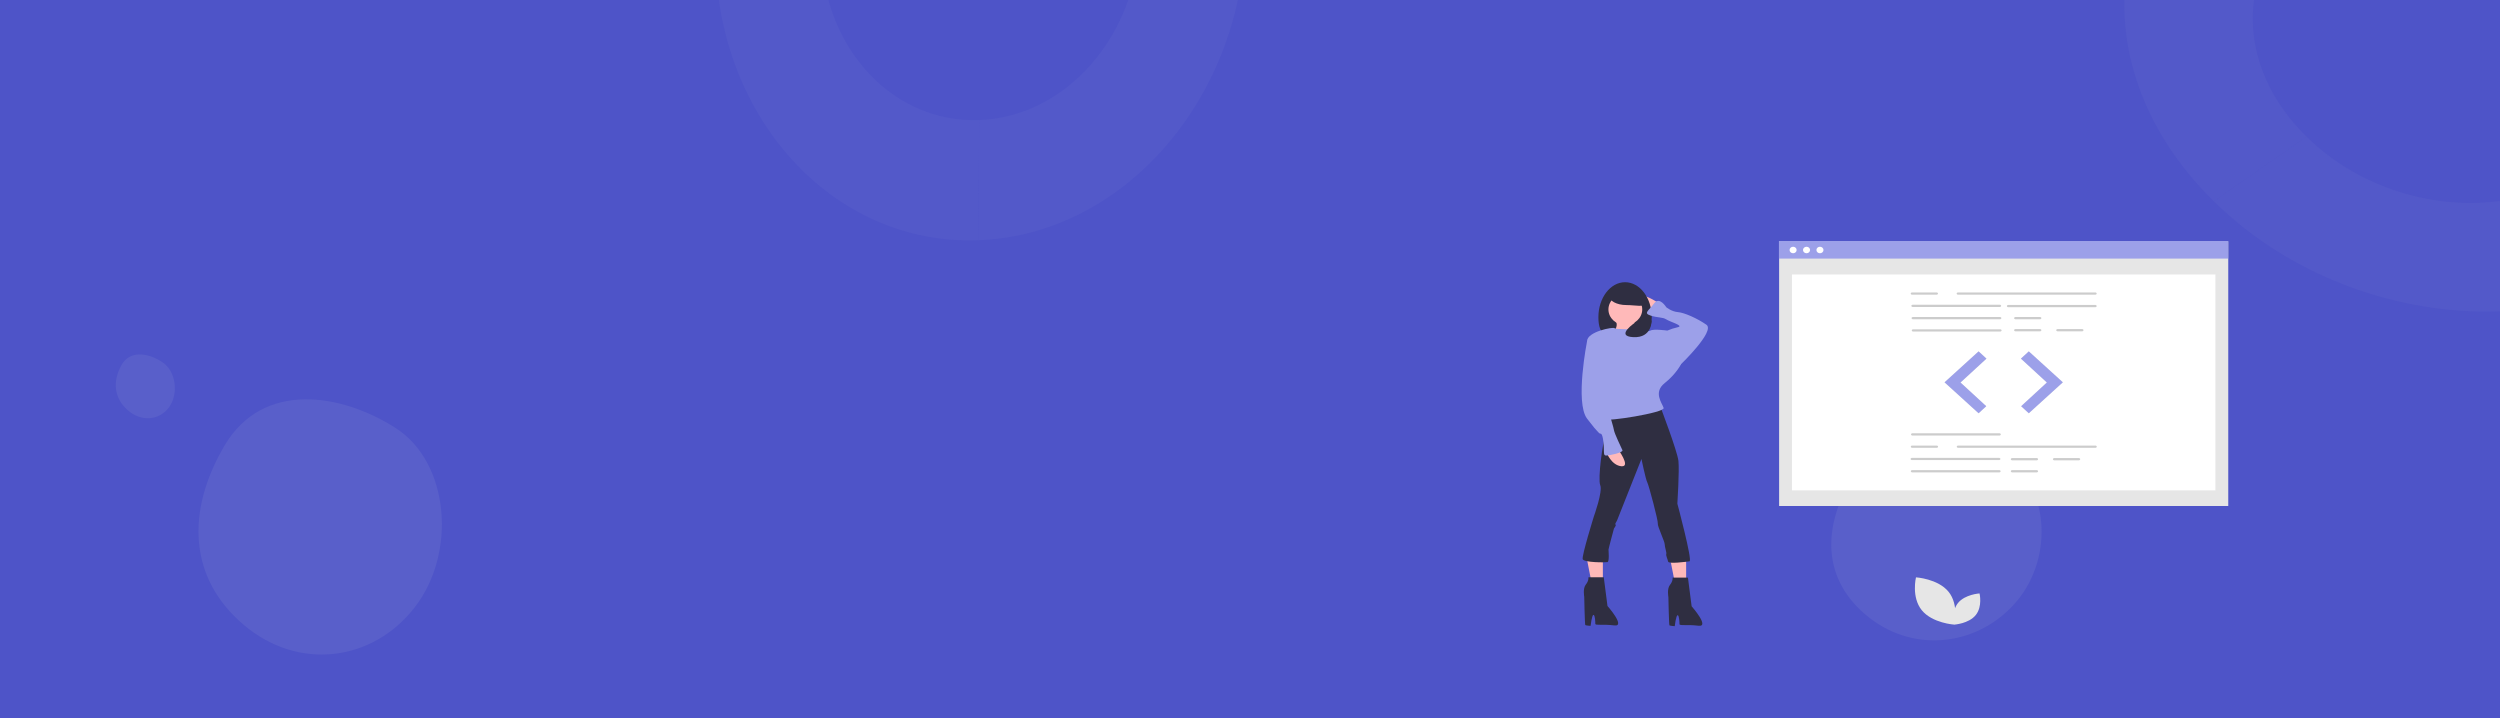 <svg width="1058" height="304" viewBox="0 0 1058 304" fill="none" xmlns="http://www.w3.org/2000/svg">
<rect x="0" y="0" width="1058" height="304" fill="#808080" stroke="none"/>
<g clip-path="url(#clip0)">
<path d="M52.612 161.775C57.101 164.293 62.955 163.93 66.131 161.213C69.308 158.496 68.469 153.823 64.115 151.937C59.76 150.051 53.47 149.194 50.595 152.5C47.721 155.805 48.123 159.258 52.612 161.775Z" fill="#00D3AE"/>
<path d="M1157.53 0H-22.893V405.333H1157.53V0Z" fill="#4E54C8"/>
<path d="M103.109 264.404C126.387 284.15 157.798 279.94 175.569 256.952C193.34 233.965 190.204 195.744 167.463 181.159C144.721 166.576 111.329 160.851 95.002 188.612C78.676 216.372 79.831 244.659 103.109 264.404Z" fill="#595FCA"/>
<path d="M53.985 173.53C59.806 178.678 67.396 177.935 71.515 172.379C75.633 166.823 74.546 157.267 68.9 153.409C63.254 149.552 55.097 147.8 51.37 154.56C47.643 161.32 48.165 168.381 53.985 173.53Z" fill="#595FCA"/>
<path d="M1041.11 318.268C938.073 382.627 941.619 394.369 962.276 410.233C982.935 426.098 1009.54 414.579 1097.91 355.818C1186.29 297.057 1183.09 295.896 1173 270.945C1137.54 257.91 1144.14 253.908 1041.11 318.268Z" fill="white" fill-opacity="0.06"/>
<path d="M790.953 261.309C810.778 276.898 837.961 273.055 853.63 254.266C869.298 235.478 867.127 204.705 847.693 193.271C828.259 181.837 799.505 177.698 785.017 200.314C770.528 222.929 771.128 245.72 790.953 261.309Z" fill="#595FCA"/>
<path d="M414.386 50.787C414.338 50.789 414.29 50.792 414.242 50.795C382.837 51.939 356.638 28.45 349.5 -4.324C347.304 -14.407 340.092 -22.772 330.85 -22.439L302.774 -21.412C302.266 48.809 352.007 103.906 413.874 101.654C413.922 101.651 413.971 101.649 414.019 101.646L414.386 50.787Z" fill="#5359C9"/>
<path d="M414.385 50.788C414.433 50.785 414.485 50.787 414.533 50.785C445.938 49.64 472.488 24.23 480.1 -9.085C482.443 -19.334 489.782 -28.23 499.019 -28.568L527.099 -29.59C526.595 40.635 476.029 99.387 414.166 101.643C414.118 101.646 414.065 101.644 414.017 101.647L414.385 50.788Z" fill="#5359C9"/>
<path opacity="0.5" d="M976.137 57.84C976.096 57.8 976.055 57.76 976.014 57.719C949.672 31.819 946.412 -3.084 965.718 -26.942C971.657 -34.281 972.215 -44.925 964.465 -52.545L940.912 -75.703C886.734 -37.93 884.882 34.053 936.775 85.077C936.816 85.117 936.857 85.157 936.898 85.197L976.137 57.84Z" fill="#595FCA"/>
<path opacity="0.5" d="M976.138 57.84C976.179 57.88 976.22 57.921 976.261 57.961C1002.6 83.862 1043.59 92.463 1075.27 80.773C1085.02 77.177 1097.78 78.534 1105.53 86.154L1129.08 109.311C1074.9 147.084 988.915 136.342 937.021 85.319C936.98 85.278 936.939 85.238 936.899 85.198L976.138 57.84Z" fill="#595FCA"/>
<g clip-path="url(#clip1)">
<path d="M943 102.099H752.924V214.148H943V102.099Z" fill="#E6E6E6"/>
<path d="M937.565 116.153H758.359V207.519H937.565V116.153Z" fill="white"/>
<path d="M942.918 102H752.842V109.433H942.918V102Z" fill="#9CA0E9"/>
<path d="M758.842 107.178C759.669 107.178 760.339 106.561 760.339 105.8C760.339 105.039 759.669 104.422 758.842 104.422C758.016 104.422 757.346 105.039 757.346 105.8C757.346 106.561 758.016 107.178 758.842 107.178Z" fill="white"/>
<path d="M764.526 107.178C765.353 107.178 766.023 106.561 766.023 105.8C766.023 105.039 765.353 104.422 764.526 104.422C763.699 104.422 763.029 105.039 763.029 105.8C763.029 106.561 763.699 107.178 764.526 107.178Z" fill="white"/>
<path d="M770.206 107.178C771.032 107.178 771.702 106.561 771.702 105.8C771.702 105.039 771.032 104.422 770.206 104.422C769.379 104.422 768.709 105.039 768.709 105.8C768.709 106.561 769.379 107.178 770.206 107.178Z" fill="white"/>
<path d="M886.858 124.711H828.515C828.39 124.696 828.276 124.639 828.193 124.552C828.11 124.465 828.064 124.354 828.064 124.238C828.064 124.123 828.11 124.011 828.193 123.924C828.276 123.837 828.39 123.781 828.515 123.766H886.858C886.983 123.781 887.097 123.837 887.18 123.924C887.263 124.011 887.308 124.123 887.308 124.238C887.308 124.354 887.263 124.465 887.18 124.552C887.097 124.639 886.983 124.696 886.858 124.711V124.711Z" fill="#CCCCCC"/>
<path d="M846.432 129.909H809.337C809.212 129.893 809.098 129.837 809.015 129.75C808.932 129.663 808.887 129.552 808.887 129.436C808.887 129.32 808.932 129.209 809.015 129.122C809.098 129.035 809.212 128.978 809.337 128.963H846.432C846.556 128.978 846.671 129.035 846.754 129.122C846.836 129.209 846.882 129.32 846.882 129.436C846.882 129.552 846.836 129.663 846.754 129.75C846.671 129.837 846.556 129.893 846.432 129.909V129.909Z" fill="#CCCCCC"/>
<path d="M886.858 130.003H849.763C849.638 129.988 849.524 129.932 849.441 129.845C849.358 129.758 849.312 129.646 849.312 129.531C849.312 129.415 849.358 129.303 849.441 129.216C849.524 129.129 849.638 129.073 849.763 129.058H886.858C886.982 129.073 887.097 129.129 887.179 129.216C887.262 129.303 887.308 129.415 887.308 129.531C887.308 129.646 887.262 129.758 887.179 129.845C887.097 129.932 886.982 129.988 886.858 130.003H886.858Z" fill="#CCCCCC"/>
<path d="M846.522 135.107H809.427C809.302 135.092 809.188 135.035 809.105 134.948C809.022 134.861 808.977 134.75 808.977 134.634C808.977 134.519 809.022 134.407 809.105 134.32C809.188 134.233 809.302 134.177 809.427 134.162H846.522C846.646 134.177 846.761 134.233 846.843 134.32C846.926 134.407 846.972 134.519 846.972 134.634C846.972 134.75 846.926 134.861 846.843 134.948C846.761 135.035 846.646 135.092 846.522 135.107V135.107Z" fill="#CCCCCC"/>
<path d="M846.612 140.305H809.517C809.392 140.29 809.278 140.234 809.195 140.147C809.112 140.06 809.066 139.948 809.066 139.832C809.066 139.717 809.112 139.605 809.195 139.518C809.278 139.431 809.392 139.375 809.517 139.36H846.612C846.736 139.375 846.85 139.431 846.933 139.518C847.016 139.605 847.062 139.717 847.062 139.832C847.062 139.948 847.016 140.06 846.933 140.147C846.85 140.234 846.736 140.29 846.612 140.305V140.305Z" fill="#CCCCCC"/>
<path d="M863.449 135.107H852.825C852.701 135.092 852.586 135.035 852.503 134.948C852.421 134.861 852.375 134.75 852.375 134.634C852.375 134.519 852.421 134.407 852.503 134.32C852.586 134.233 852.701 134.177 852.825 134.162H863.449C863.574 134.177 863.688 134.233 863.771 134.32C863.854 134.407 863.9 134.519 863.9 134.634C863.9 134.75 863.854 134.861 863.771 134.948C863.688 135.035 863.574 135.092 863.449 135.107V135.107Z" fill="#CCCCCC"/>
<path d="M863.449 140.21H852.825C852.701 140.195 852.586 140.139 852.503 140.052C852.421 139.965 852.375 139.853 852.375 139.738C852.375 139.622 852.421 139.51 852.503 139.423C852.586 139.337 852.701 139.28 852.825 139.265H863.449C863.574 139.28 863.688 139.337 863.771 139.423C863.854 139.51 863.9 139.622 863.9 139.738C863.9 139.853 863.854 139.965 863.771 140.052C863.688 140.139 863.574 140.195 863.449 140.21V140.21Z" fill="#CCCCCC"/>
<path d="M881.276 140.21H870.651C870.527 140.195 870.412 140.139 870.33 140.052C870.247 139.965 870.201 139.853 870.201 139.738C870.201 139.622 870.247 139.51 870.33 139.423C870.412 139.337 870.527 139.28 870.651 139.265H881.276C881.4 139.28 881.515 139.337 881.597 139.423C881.68 139.51 881.726 139.622 881.726 139.738C881.726 139.853 881.68 139.965 881.597 140.052C881.515 140.139 881.4 140.195 881.276 140.21V140.21Z" fill="#CCCCCC"/>
<path d="M819.692 124.711H809.067C808.943 124.696 808.828 124.639 808.746 124.552C808.663 124.465 808.617 124.354 808.617 124.238C808.617 124.123 808.663 124.011 808.746 123.924C808.828 123.837 808.943 123.781 809.067 123.766H819.692C819.816 123.781 819.931 123.837 820.013 123.924C820.096 124.011 820.142 124.123 820.142 124.238C820.142 124.354 820.096 124.465 820.013 124.552C819.931 124.639 819.816 124.696 819.692 124.711Z" fill="#CCCCCC"/>
<path d="M846.295 184.312H809.2C809.076 184.297 808.961 184.241 808.878 184.154C808.796 184.067 808.75 183.955 808.75 183.84C808.75 183.724 808.796 183.612 808.878 183.525C808.961 183.439 809.076 183.382 809.2 183.367H846.295C846.42 183.382 846.534 183.439 846.617 183.525C846.7 183.612 846.745 183.724 846.745 183.84C846.745 183.955 846.7 184.067 846.617 184.154C846.534 184.241 846.42 184.297 846.295 184.312H846.295Z" fill="#CCCCCC"/>
<path d="M846.117 194.709H809.022C808.898 194.694 808.784 194.637 808.701 194.55C808.618 194.464 808.572 194.352 808.572 194.236C808.572 194.121 808.618 194.009 808.701 193.922C808.784 193.835 808.898 193.779 809.022 193.764H846.117C846.242 193.779 846.356 193.835 846.439 193.922C846.522 194.009 846.568 194.121 846.568 194.236C846.568 194.352 846.522 194.464 846.439 194.55C846.356 194.637 846.242 194.694 846.117 194.709H846.117Z" fill="#CCCCCC"/>
<path d="M846.205 199.907H809.11C808.986 199.891 808.871 199.835 808.789 199.748C808.706 199.661 808.66 199.55 808.66 199.434C808.66 199.318 808.706 199.207 808.789 199.12C808.871 199.033 808.986 198.977 809.11 198.961H846.205C846.33 198.977 846.444 199.033 846.527 199.12C846.61 199.207 846.655 199.318 846.655 199.434C846.655 199.55 846.61 199.661 846.527 199.748C846.444 199.835 846.33 199.891 846.205 199.907H846.205Z" fill="#CCCCCC"/>
<path d="M862.053 194.803H851.429C851.304 194.788 851.19 194.732 851.107 194.645C851.024 194.558 850.979 194.446 850.979 194.33C850.979 194.215 851.024 194.103 851.107 194.016C851.19 193.929 851.304 193.873 851.429 193.858H862.053C862.178 193.873 862.292 193.929 862.375 194.016C862.457 194.103 862.503 194.215 862.503 194.33C862.503 194.446 862.457 194.558 862.375 194.645C862.292 194.732 862.178 194.788 862.053 194.803V194.803Z" fill="#CCCCCC"/>
<path d="M862.053 199.907H851.429C851.304 199.891 851.19 199.835 851.107 199.748C851.024 199.661 850.979 199.55 850.979 199.434C850.979 199.318 851.024 199.207 851.107 199.12C851.19 199.033 851.304 198.977 851.429 198.961H862.053C862.178 198.977 862.292 199.033 862.375 199.12C862.457 199.207 862.503 199.318 862.503 199.434C862.503 199.55 862.457 199.661 862.375 199.748C862.292 199.835 862.178 199.891 862.053 199.907V199.907Z" fill="#CCCCCC"/>
<path d="M879.881 194.803H869.257C869.132 194.788 869.018 194.732 868.935 194.645C868.852 194.558 868.807 194.446 868.807 194.33C868.807 194.215 868.852 194.103 868.935 194.016C869.018 193.929 869.132 193.873 869.257 193.858H879.881C880.006 193.873 880.12 193.929 880.203 194.016C880.286 194.103 880.331 194.215 880.331 194.33C880.331 194.446 880.286 194.558 880.203 194.645C880.12 194.732 880.006 194.788 879.881 194.803V194.803Z" fill="#CCCCCC"/>
<path d="M886.901 189.511H828.558C828.433 189.495 828.319 189.439 828.236 189.352C828.153 189.265 828.107 189.154 828.107 189.038C828.107 188.922 828.153 188.811 828.236 188.724C828.319 188.637 828.433 188.581 828.558 188.565H886.901C887.026 188.581 887.14 188.637 887.223 188.724C887.306 188.811 887.351 188.922 887.351 189.038C887.351 189.154 887.306 189.265 887.223 189.352C887.14 189.439 887.026 189.495 886.901 189.511V189.511Z" fill="#CCCCCC"/>
<path d="M819.735 189.511H809.11C808.986 189.495 808.871 189.439 808.789 189.352C808.706 189.265 808.66 189.154 808.66 189.038C808.66 188.922 808.706 188.811 808.789 188.724C808.871 188.637 808.986 188.581 809.11 188.565H819.735C819.859 188.581 819.973 188.637 820.056 188.724C820.139 188.811 820.185 188.922 820.185 189.038C820.185 189.154 820.139 189.265 820.056 189.352C819.973 189.439 819.859 189.495 819.735 189.511V189.511Z" fill="#CCCCCC"/>
<path d="M837.338 148.702L822.932 161.796L837.338 174.89L840.579 171.906L829.684 161.879L840.669 151.768L837.338 148.702Z" fill="#E6E6E6"/>
<path d="M858.585 148.702L872.991 161.796L858.585 174.89L855.344 171.906L866.238 161.879L855.254 151.768L858.585 148.702Z" fill="#E6E6E6"/>
<path d="M837.338 148.702L822.932 161.796L837.338 174.89L840.579 171.906L829.684 161.879L840.669 151.768L837.338 148.702Z" fill="#9CA0E9"/>
<path d="M858.585 148.702L872.991 161.796L858.585 174.89L855.344 171.906L866.238 161.879L855.254 151.768L858.585 148.702Z" fill="#9CA0E9"/>
<path d="M813.29 258.235C817.772 263.76 827.077 264.342 827.077 264.342C827.077 264.342 829.114 255.965 824.632 250.439C820.149 244.914 810.845 244.333 810.845 244.333C810.845 244.333 808.808 252.709 813.29 258.235Z" fill="#E6E6E6"/>
<path d="M836.123 260.312C833.165 263.958 827.025 264.342 827.025 264.342C827.025 264.342 825.681 258.814 828.639 255.168C831.597 251.522 837.737 251.138 837.737 251.138C837.737 251.138 839.081 256.666 836.123 260.312Z" fill="#E6E6E6"/>
<path d="M713.574 233.902V248.245H709.122L706.154 233.219L713.574 233.902Z" fill="#FFB9B9"/>
<path d="M678.33 233.902V248.245H673.878L670.91 233.219L678.33 233.902Z" fill="#FFB9B9"/>
<path d="M701.815 128.175C701.815 128.175 694.661 123.442 693.767 125.706C692.873 127.969 699.133 132.085 699.133 132.085L701.815 128.175Z" fill="#FFB9B9"/>
<path d="M676.441 134.246C676.441 142.428 680.269 142.683 686.504 142.683C692.739 142.683 699.021 142.428 699.021 134.246C699.021 126.063 693.967 119.43 687.731 119.43C681.496 119.43 676.441 126.063 676.441 134.246Z" fill="#2F2E41"/>
<path d="M691.756 134.143C691.756 134.143 690.861 140.316 695.109 140.728C699.357 141.139 681.248 142.374 681.248 142.374C681.248 142.374 685.943 138.464 683.484 135.377C681.024 132.291 691.756 134.143 691.756 134.143Z" fill="#FFB9B9"/>
<path d="M714.334 244.44L715.899 256.581C715.899 256.581 723.724 265.429 718.805 264.812C713.887 264.195 710.757 264.943 710.757 264.12C710.757 263.297 710.641 260.356 709.971 260.356C709.3 260.356 708.745 265 708.745 265C708.745 265 706.733 264.86 706.509 264.654C706.286 264.448 706.062 252.671 706.062 252.671C706.062 252.671 705.392 249.173 706.733 247.527C708.074 245.88 707.851 244.44 707.851 244.44L714.334 244.44Z" fill="#2F2E41"/>
<path d="M678.719 244.306L680.284 256.447C680.284 256.447 688.108 265.296 683.19 264.678C678.272 264.061 675.142 264.809 675.142 263.986C675.142 263.163 675.026 260.222 674.355 260.222C673.685 260.222 673.13 264.866 673.13 264.866C673.13 264.866 671.118 264.726 670.894 264.52C670.671 264.315 670.447 252.537 670.447 252.537C670.447 252.537 669.776 249.039 671.118 247.393C672.459 245.747 672.235 244.306 672.235 244.306H678.719Z" fill="#2F2E41"/>
<path d="M702.708 172.212C702.708 172.212 709.862 190.938 710.309 195.053C710.756 199.169 709.862 213.162 709.862 213.162C709.862 213.162 716.345 237.339 715.004 237.545C713.663 237.751 706.193 238.726 705.969 237.697C705.745 236.668 704.948 235.075 705.172 234.458C705.396 233.841 704.501 231.577 704.501 230.342C704.501 229.108 701.367 222.628 701.59 221.599C701.814 220.57 697.79 205.342 697.119 204.108C696.448 202.873 694.66 194.23 694.66 194.23C694.66 194.23 684.599 219.541 684.376 220.158C684.152 220.776 683.258 221.804 683.705 222.01C684.152 222.216 683.034 223.656 683.034 223.656C683.034 223.656 680.718 232.194 680.718 232.606C680.718 233.018 681.165 237.676 680.271 237.882C679.376 238.088 670.242 238.074 669.795 236.634C669.348 235.194 674.539 218.512 674.539 218.512C674.539 218.512 678.34 208.017 677.222 205.342C676.104 202.667 678.34 186.616 679.234 185.382C680.128 184.147 680.352 176.739 680.352 176.739L702.708 172.212Z" fill="#2F2E41"/>
<path d="M687.842 137.538C691.793 137.538 694.996 134.59 694.996 130.954C694.996 127.317 691.793 124.369 687.842 124.369C683.89 124.369 680.688 127.317 680.688 130.954C680.688 134.59 683.89 137.538 687.842 137.538Z" fill="#FFB9B9"/>
<path d="M691.754 139.287C691.754 139.287 683.705 139.493 683.258 138.876C682.811 138.259 671.633 140.316 671.633 144.432C671.633 148.547 678.116 164.598 678.116 164.598C678.116 164.598 680.575 176.122 679.905 177.356C679.234 178.591 704.72 174.681 704.05 172.623C703.379 170.566 699.578 166.039 704.497 162.129C709.415 158.219 711.427 154.103 711.427 154.103L705.614 139.905C705.614 139.905 699.802 139.082 698.46 139.905C697.119 140.728 691.754 139.287 691.754 139.287Z" fill="#9CA0E9"/>
<path d="M709.865 155.132L711.43 154.103C711.43 154.103 725.961 140.11 722.161 137.435C718.36 134.76 712.771 132.291 710.088 132.085C707.406 131.879 705.17 130.027 705.17 130.027C705.17 130.027 702.264 125.294 700.028 128.381C697.792 131.468 695.333 132.497 698.463 133.526C701.593 134.554 703.605 134.143 705.17 135.172C706.735 136.201 712.771 137.847 710.088 138.464C708.55 138.807 707.052 139.29 705.617 139.905L702.711 144.638L709.865 155.132Z" fill="#9CA0E9"/>
<path d="M684.601 189.909C684.601 189.909 690.414 197.728 686.166 197.317C681.918 196.905 679.906 191.555 679.906 191.555L684.601 189.909Z" fill="#FFB9B9"/>
<path d="M673.2 143.403L671.635 144.432C671.635 144.432 666.493 170.36 671.635 177.15C676.777 183.941 677.224 183.53 677.224 183.53C677.224 183.53 678.118 182.912 678.565 187.028C679.013 191.143 678.342 192.79 679.683 192.79C681.025 192.79 687.061 191.555 686.614 190.526C686.167 189.497 683.26 183.53 683.037 182.089C682.813 180.649 681.695 177.356 681.248 175.504C680.801 173.652 683.26 172.623 682.142 168.714C681.025 164.804 679.46 157.807 679.46 156.367C679.46 154.926 673.2 143.403 673.2 143.403Z" fill="#9CA0E9"/>
<path d="M680.912 125.089C680.912 127.305 684.215 129.102 688.29 129.102C692.364 129.102 696.114 130.289 696.114 128.073C696.114 125.856 692.364 121.076 688.29 121.076C684.215 121.076 680.912 122.873 680.912 125.089Z" fill="#2F2E41"/>
<path d="M698.953 135.634C698.953 135.634 699.254 143.094 691.2 142.682C683.147 142.271 692.289 136.306 692.289 136.306L698.953 135.634Z" fill="#2F2E41"/>
</g>
</g>
<defs>
<clipPath id="clip0">
<rect width="1058" height="304" fill="white"/>
</clipPath>
<clipPath id="clip1">
<rect width="276" height="163" fill="white" transform="translate(667 102)"/>
</clipPath>
</defs>
</svg>
